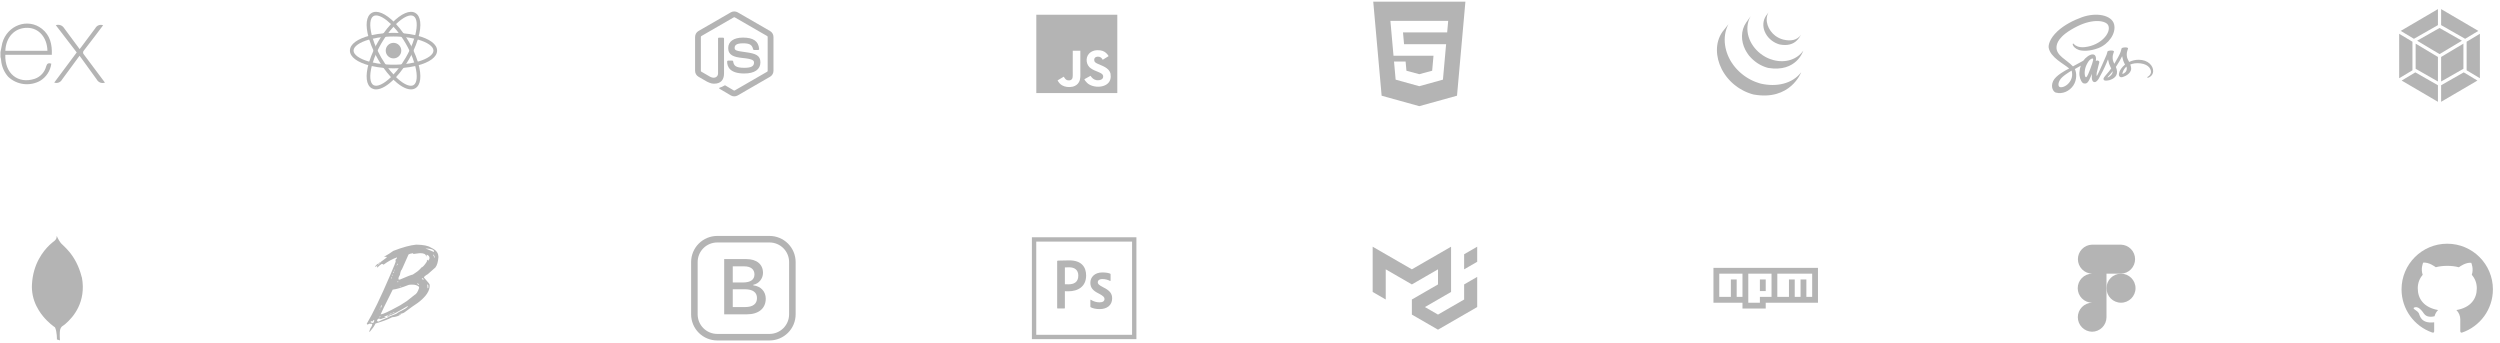 <svg width="1036" height="142" viewBox="0 0 1036 142" fill="none" xmlns="http://www.w3.org/2000/svg">
<g clip-path="url(#clip0)">
<path d="M43.506 34.227C42.876 34.465 42.18 34.465 41.55 34.225C40.92 33.986 40.399 33.524 40.086 32.927L33.86 24.317L32.957 23.113L25.733 32.938C25.439 33.51 24.946 33.955 24.348 34.19C23.749 34.425 23.085 34.435 22.48 34.216L31.79 21.727L23.13 10.445C23.753 10.221 24.434 10.218 25.058 10.437C25.683 10.656 26.213 11.083 26.559 11.647L33.013 20.364L39.503 11.683C39.8 11.122 40.292 10.688 40.887 10.466C41.482 10.244 42.138 10.248 42.73 10.478L39.37 14.937L34.818 20.862C34.691 20.975 34.59 21.113 34.521 21.268C34.452 21.422 34.416 21.59 34.416 21.759C34.416 21.929 34.452 22.096 34.521 22.251C34.59 22.405 34.691 22.544 34.818 22.656L43.488 34.229L43.506 34.227ZM0.195 21.572L0.953 17.827C3.036 10.422 11.525 7.341 17.366 11.925C20.786 14.613 21.639 18.417 21.472 22.705H2.206C1.893 30.363 7.42 34.987 14.485 32.624C15.631 32.212 16.656 31.522 17.469 30.616C18.282 29.71 18.858 28.617 19.145 27.434C19.519 26.232 20.134 26.026 21.264 26.372C21.076 27.839 20.558 29.243 19.748 30.48C18.939 31.717 17.86 32.754 16.591 33.514C14.497 34.66 12.094 35.114 9.725 34.811C7.357 34.509 5.145 33.465 3.406 31.83C1.686 29.894 0.646 27.449 0.446 24.867C0.446 24.443 0.302 24.046 0.204 23.665C0.195 22.968 0.191 22.271 0.191 21.573L0.195 21.572ZM2.229 21.055H19.652C19.544 15.504 16.041 11.566 11.368 11.53C6.167 11.458 2.446 15.309 2.216 21.03L2.229 21.055Z" fill="#B4B4B4"/>
</g>
<path d="M163.067 24.197C164.846 24.197 166.289 22.755 166.289 20.975C166.289 19.196 164.846 17.754 163.067 17.754C161.288 17.754 159.846 19.196 159.846 20.975C159.846 22.755 161.288 24.197 163.067 24.197Z" fill="#B4B4B4"/>
<path d="M154.048 27.38L153.335 27.197C148.039 25.86 145.002 23.586 145.002 20.967C145.002 18.346 148.041 16.074 153.335 14.737L154.048 14.556L154.248 15.262C154.783 17.11 155.469 18.91 156.298 20.646L156.451 20.967L156.298 21.288C155.468 23.026 154.78 24.828 154.248 26.676L154.048 27.38ZM153.006 16.379C148.983 17.513 146.513 19.242 146.513 20.967C146.513 22.689 148.981 24.42 153.006 25.551C153.499 23.985 154.094 22.452 154.784 20.967C154.089 19.479 153.496 17.947 153.006 16.379ZM172.086 27.38L171.888 26.672C171.351 24.824 170.665 23.023 169.836 21.287L169.682 20.967L169.836 20.644C170.666 18.91 171.35 17.107 171.888 15.259L172.086 14.555L172.799 14.735C178.096 16.073 181.132 18.345 181.132 20.967C181.132 23.588 178.094 25.86 172.799 27.197L172.086 27.38ZM171.346 20.967C172.068 22.53 172.669 24.068 173.128 25.551C177.152 24.42 179.623 22.689 179.623 20.967C179.623 19.242 177.154 17.515 173.128 16.379C172.635 17.946 172.04 19.479 171.346 20.967Z" fill="#B4B4B4"/>
<path d="M152.995 16.374L152.796 15.67C151.306 10.422 151.757 6.662 154.036 5.352C156.265 4.062 159.851 5.587 163.607 9.44L164.12 9.967L163.607 10.492C162.273 11.879 161.054 13.373 159.961 14.957L159.758 15.249L159.404 15.278C157.483 15.429 155.577 15.736 153.706 16.197L152.995 16.374ZM155.85 6.395C155.446 6.395 155.089 6.484 154.787 6.657C153.293 7.518 153.029 10.515 154.058 14.562C155.666 14.206 157.289 13.952 158.924 13.809C159.87 12.466 160.903 11.187 162.015 9.978C159.664 7.691 157.444 6.395 155.85 6.395ZM170.283 37.047C168.139 37.047 165.385 35.43 162.526 32.496L162.015 31.971L162.526 31.447C163.86 30.058 165.08 28.563 166.173 26.977L166.376 26.688L166.726 26.654C168.647 26.506 170.554 26.2 172.425 25.739L173.138 25.558L173.338 26.264C174.822 31.509 174.373 35.273 172.097 36.584C171.544 36.897 170.918 37.057 170.283 37.047ZM164.12 31.958C166.469 34.245 168.691 35.542 170.283 35.542C170.689 35.542 171.046 35.452 171.346 35.281C172.842 34.418 173.107 31.415 172.075 27.369C170.469 27.726 168.845 27.982 167.206 28.125C166.263 29.47 165.232 30.75 164.12 31.958Z" fill="#B4B4B4"/>
<path d="M173.139 16.373L172.426 16.194C170.554 15.732 168.648 15.425 166.726 15.275L166.376 15.245L166.174 14.952C165.082 13.367 163.862 11.874 162.526 10.487L162.016 9.962L162.526 9.439C166.28 5.587 169.865 4.062 172.097 5.351C174.375 6.663 174.828 10.422 173.339 15.669L173.139 16.373ZM167.206 13.808C168.928 13.962 170.56 14.22 172.076 14.561C173.106 10.514 172.843 7.517 171.346 6.654C169.859 5.793 167.06 7.111 164.12 9.977C165.232 11.186 166.264 12.464 167.206 13.808ZM155.851 37.047C155.216 37.056 154.59 36.895 154.037 36.583C151.757 35.272 151.306 31.509 152.795 26.263L152.99 25.557L153.703 25.738C155.443 26.176 157.359 26.485 159.402 26.653L159.753 26.687L159.956 26.976C161.047 28.561 162.267 30.057 163.602 31.446L164.115 31.97L163.602 32.495C160.745 35.431 157.991 37.047 155.851 37.047ZM154.058 27.369C153.03 31.416 153.293 34.419 154.788 35.282C156.276 36.13 159.067 34.821 162.016 31.957C160.904 30.748 159.871 29.468 158.924 28.125C157.287 27.981 155.662 27.728 154.058 27.369Z" fill="#B4B4B4"/>
<path d="M163.067 28.317C161.827 28.317 160.555 28.264 159.277 28.158L158.923 28.127L158.719 27.835C157.999 26.799 157.321 25.734 156.687 24.642C156.058 23.548 155.474 22.428 154.935 21.287L154.783 20.968L154.935 20.645C155.474 19.504 156.057 18.385 156.687 17.291C157.314 16.216 157.998 15.14 158.719 14.097L158.923 13.808L159.277 13.776C161.798 13.564 164.332 13.564 166.854 13.776L167.204 13.81L167.408 14.099C168.851 16.172 170.119 18.362 171.198 20.646L171.347 20.969L171.198 21.289C170.122 23.575 168.854 25.765 167.408 27.837L167.204 28.129L166.854 28.16C165.579 28.262 164.305 28.317 163.067 28.317ZM159.757 26.685C161.986 26.853 164.148 26.853 166.375 26.685C167.619 24.864 168.724 22.953 169.682 20.968C168.727 18.98 167.622 17.069 166.375 15.25C164.173 15.08 161.96 15.08 159.757 15.25C158.51 17.068 157.404 18.98 156.451 20.968C157.411 22.952 158.516 24.863 159.757 26.685Z" fill="#B4B4B4"/>
<path d="M304.278 4.742C303.784 4.742 303.29 4.864 302.863 5.108L289.451 12.85C288.584 13.351 288.043 14.299 288.043 15.3V29.35C288.043 30.366 288.584 31.299 289.451 31.8L292.97 33.831C294.676 34.67 295.285 34.67 296.056 34.67C298.587 34.67 300.036 33.14 300.036 30.487V15.991C300.036 15.886 299.994 15.787 299.921 15.713C299.847 15.639 299.747 15.598 299.643 15.598H297.951C297.899 15.597 297.848 15.607 297.8 15.626C297.752 15.646 297.709 15.675 297.672 15.711C297.635 15.748 297.607 15.791 297.587 15.839C297.568 15.887 297.558 15.939 297.559 15.991V30.474C297.559 31.665 296.327 32.829 294.337 31.841L290.655 29.716C290.589 29.68 290.534 29.628 290.496 29.563C290.458 29.499 290.438 29.425 290.439 29.35V15.314C290.439 15.151 290.52 15.016 290.655 14.935L304.069 7.192C304.132 7.152 304.205 7.131 304.279 7.131C304.353 7.131 304.426 7.152 304.489 7.192L317.903 14.935C318.038 15.016 318.12 15.151 318.12 15.3V29.35C318.12 29.499 318.038 29.648 317.917 29.716L304.489 37.472C304.424 37.505 304.352 37.523 304.279 37.523C304.206 37.523 304.134 37.505 304.069 37.472L300.618 35.428C300.571 35.394 300.517 35.373 300.459 35.368C300.402 35.364 300.344 35.375 300.293 35.401C299.332 35.942 299.156 36.01 298.263 36.321C298.046 36.389 297.708 36.524 298.384 36.903L302.865 39.556C303.298 39.8 303.785 39.935 304.272 39.935C304.773 39.935 305.261 39.8 305.694 39.556L319.121 31.8C319.988 31.299 320.529 30.366 320.529 29.35V15.314C320.529 14.299 319.988 13.364 319.121 12.864L305.694 5.108C305.266 4.864 304.773 4.742 304.278 4.742ZM307.887 15.579C304.056 15.579 301.768 17.203 301.768 19.91C301.768 22.848 304.042 23.657 307.724 24.023C312.123 24.456 312.462 25.108 312.462 25.974C312.462 27.463 311.257 28.1 308.428 28.1C304.868 28.1 304.083 27.205 303.826 25.445C303.813 25.354 303.767 25.271 303.697 25.212C303.628 25.152 303.539 25.119 303.447 25.12H301.701C301.6 25.12 301.504 25.16 301.433 25.231C301.362 25.302 301.322 25.399 301.322 25.499C301.322 27.76 302.553 30.453 308.428 30.453C312.678 30.453 315.115 28.775 315.115 25.851C315.115 22.955 313.152 22.183 309.037 21.628C304.854 21.087 304.435 20.802 304.435 19.828C304.435 19.016 304.8 17.946 307.887 17.946C310.634 17.946 311.663 18.542 312.083 20.396C312.123 20.572 312.272 20.708 312.462 20.708H314.208C314.316 20.708 314.411 20.654 314.492 20.572C314.529 20.533 314.556 20.486 314.573 20.434C314.589 20.383 314.594 20.328 314.587 20.275C314.316 17.08 312.191 15.578 307.887 15.578V15.579Z" fill="#B4B4B4"/>
<path d="M429.443 6.094H463.012V38.58H429.443V6.094ZM460.261 30.832C460.017 29.35 459.019 28.105 456.062 26.943C455.032 26.475 453.889 26.152 453.546 25.401C453.419 24.954 453.4 24.712 453.482 24.447C453.693 23.573 454.764 23.311 455.603 23.553C456.149 23.716 456.653 24.122 456.968 24.773C458.413 23.858 458.413 23.858 459.422 23.25C459.044 22.683 458.855 22.436 458.604 22.192C457.721 21.239 456.547 20.752 454.639 20.794L453.654 20.915C452.708 21.138 451.806 21.628 451.261 22.275C449.667 24.022 450.127 27.067 452.058 28.329C453.965 29.709 456.759 30.012 457.115 31.312C457.451 32.897 455.899 33.404 454.365 33.221C453.233 32.976 452.602 32.429 451.91 31.413L449.352 32.835C449.644 33.483 449.98 33.768 450.484 34.337C452.917 36.712 459.003 36.591 460.094 32.976C460.133 32.855 460.429 32.023 460.198 30.743L460.261 30.832ZM447.697 21.025H444.553C444.553 23.647 444.54 26.255 444.54 28.883C444.54 30.55 444.628 32.081 444.346 32.552C443.885 33.485 442.694 33.366 442.155 33.2C441.601 32.936 441.319 32.57 440.993 32.043C440.905 31.902 440.84 31.779 440.816 31.779L438.265 33.303C438.692 34.156 439.314 34.889 440.118 35.355C441.314 36.046 442.919 36.27 444.602 35.905C445.698 35.598 446.644 34.968 447.134 33.994C447.85 32.736 447.697 31.191 447.692 29.466C447.707 26.684 447.692 23.901 447.692 21.101L447.697 21.025Z" fill="#B4B4B4"/>
<g clip-path="url(#clip1)">
<path d="M569.072 0.68L572.548 39.663L588.147 43.994L603.786 39.657L607.268 0.68H569.075H569.072ZM599.701 13.431H581.406L581.842 18.328H599.268L597.955 33.006L588.147 35.724L578.352 33.006L577.684 25.496H582.484L582.825 29.313L588.15 30.748L588.161 30.745L593.488 29.308L594.04 23.109H577.47L576.181 8.65H600.132L599.704 13.431H599.701Z" fill="#B4B4B4"/>
</g>
<path d="M713.768 13.197C710.599 17.751 710.992 23.676 713.414 28.515L713.591 28.858C713.629 28.93 713.665 29.006 713.705 29.076C713.726 29.119 713.751 29.161 713.775 29.2C713.889 29.41 714.008 29.617 714.132 29.821L714.264 30.038C714.387 30.239 714.514 30.438 714.645 30.633C714.774 30.828 714.907 31.02 715.044 31.209L715.109 31.297C715.222 31.456 715.342 31.613 715.462 31.769L715.596 31.938L715.924 32.341L716.049 32.489C716.197 32.664 716.35 32.839 716.504 33.01L716.513 33.019C716.52 33.026 716.525 33.03 716.531 33.039C716.681 33.203 716.838 33.366 716.993 33.528L717.143 33.678L717.513 34.041L717.664 34.185C717.83 34.342 718 34.496 718.171 34.647L718.179 34.654L718.267 34.728C718.417 34.86 718.572 34.99 718.727 35.116L718.917 35.268C719.248 35.534 719.588 35.789 719.936 36.033C719.989 36.071 720.039 36.109 720.093 36.145L720.137 36.176C720.274 36.272 720.415 36.362 720.554 36.452C720.613 36.492 720.673 36.533 720.736 36.573C721.254 36.904 721.788 37.21 722.335 37.492C722.452 37.553 722.568 37.614 722.687 37.674L722.768 37.714L722.913 37.784C723.097 37.87 723.283 37.959 723.468 38.042L723.588 38.094C723.802 38.188 724.019 38.278 724.237 38.363L724.396 38.426C724.625 38.515 724.854 38.601 725.086 38.683C725.311 38.762 725.54 38.836 725.771 38.907L725.937 38.957C726.168 39.027 726.399 39.11 726.641 39.156C741.967 41.949 746.418 29.948 746.418 29.948C742.679 34.817 736.044 36.102 729.756 34.672C729.518 34.618 729.285 34.544 729.052 34.476L728.877 34.423C728.417 34.281 727.963 34.122 727.515 33.947L727.347 33.882C727.13 33.797 726.916 33.707 726.704 33.615L726.576 33.559C726.394 33.477 726.213 33.393 726.033 33.306L725.876 33.23C725.735 33.162 725.596 33.088 725.457 33.017C725.365 32.969 725.27 32.922 725.178 32.87C725.009 32.779 724.841 32.685 724.676 32.588L724.506 32.494C724.285 32.364 724.067 32.23 723.851 32.092L723.674 31.974C723.517 31.873 723.361 31.77 723.207 31.664L723.057 31.557C722.909 31.453 722.761 31.348 722.617 31.24C722.417 31.09 722.219 30.936 722.025 30.78L721.846 30.637C721.68 30.5 721.514 30.363 721.351 30.22C721.156 30.05 720.964 29.877 720.776 29.7C720.725 29.653 720.676 29.608 720.63 29.559C720.502 29.44 720.377 29.318 720.254 29.193L720.108 29.047C719.952 28.888 719.8 28.726 719.65 28.561L719.628 28.54C719.47 28.366 719.314 28.19 719.162 28.011L719.041 27.865C718.885 27.68 718.732 27.491 718.583 27.3C718.451 27.13 718.322 26.958 718.195 26.784C714.704 22.023 713.452 15.455 716.24 10.062" fill="#B4B4B4"/>
<path d="M723.601 9.357C721.309 12.654 721.436 17.069 723.222 20.556C723.522 21.14 723.859 21.709 724.235 22.249C724.58 22.741 724.959 23.326 725.415 23.721C725.581 23.904 725.753 24.08 725.928 24.254L726.065 24.387C726.235 24.553 726.408 24.716 726.59 24.876L726.61 24.894L726.615 24.898C726.816 25.073 727.02 25.241 727.229 25.405L727.37 25.513C727.585 25.681 727.806 25.842 728.03 25.997C728.126 26.064 728.225 26.127 728.321 26.19C728.368 26.221 728.413 26.253 728.462 26.282C728.64 26.397 728.821 26.508 729.005 26.614C729.142 26.694 729.285 26.771 729.425 26.849C729.472 26.876 729.525 26.901 729.573 26.927C729.673 26.977 729.768 27.029 729.868 27.076C730.085 27.184 730.305 27.287 730.526 27.385L730.66 27.441C730.828 27.511 730.996 27.58 731.167 27.645L731.378 27.724C731.533 27.782 731.687 27.833 731.84 27.885L732.051 27.952C732.27 28.02 732.49 28.105 732.719 28.145C744.551 30.105 747.28 20.996 747.28 20.996C744.818 24.541 740.05 26.233 734.962 24.912C734.509 24.795 734.061 24.655 733.622 24.494L733.409 24.416C733.194 24.334 732.982 24.247 732.771 24.154C732.562 24.063 732.355 23.968 732.151 23.867C732.048 23.817 731.947 23.763 731.844 23.71L731.665 23.618C731.338 23.441 731.018 23.252 730.703 23.053L730.559 22.958C730.184 22.714 729.822 22.452 729.472 22.173C727.245 20.415 725.478 18.011 724.639 15.287C723.758 12.461 723.95 9.29 725.473 6.715" fill="#B4B4B4"/>
<path d="M731.876 6.493C730.524 8.482 730.391 10.949 731.328 13.145C732.317 15.477 734.343 17.303 736.708 18.172C736.847 18.224 736.988 18.271 737.13 18.314C737.269 18.357 737.404 18.41 737.55 18.435C744.084 19.697 745.854 15.084 746.325 14.403C744.773 16.639 742.163 17.175 738.965 16.397C738.383 16.243 737.815 16.035 737.271 15.777C736.702 15.502 736.161 15.172 735.655 14.793C732.795 12.62 731.012 8.474 732.883 5.098" fill="#B4B4B4"/>
<g clip-path="url(#clip2)">
<path d="M869.378 30.656C869.358 30.696 869.337 30.729 869.378 30.656V30.656ZM886.238 24.767C884.877 24.767 883.534 25.079 882.313 25.681C881.914 24.876 881.501 24.172 881.433 23.644C881.352 23.028 881.264 22.663 881.359 21.932C881.453 21.201 881.88 20.165 881.873 20.091C881.866 20.016 881.778 19.644 880.905 19.637C880.032 19.631 879.281 19.807 879.193 20.037C879.038 20.457 878.918 20.89 878.834 21.329C878.678 22.121 877.089 24.95 876.189 26.426C875.891 25.85 875.641 25.343 875.587 24.937C875.506 24.321 875.418 23.955 875.512 23.224C875.607 22.494 876.034 21.458 876.027 21.384C876.02 21.309 875.932 20.937 875.06 20.93C874.189 20.923 873.436 21.099 873.348 21.329C873.26 21.559 873.165 22.101 872.989 22.622C872.813 23.143 870.695 27.854 870.141 29.079C869.857 29.701 869.614 30.202 869.438 30.541C869.41 30.595 869.39 30.628 869.377 30.656C869.397 30.622 869.41 30.588 869.41 30.602C869.262 30.892 869.174 31.055 869.174 31.055V31.062C869.059 31.278 868.93 31.474 868.869 31.474C868.828 31.474 868.74 30.906 868.889 30.128C869.207 28.49 869.959 25.945 869.952 25.857C869.945 25.81 870.094 25.37 869.458 25.133C868.842 24.91 868.619 25.282 868.564 25.282C868.51 25.282 868.47 25.417 868.47 25.417C868.47 25.417 869.153 22.548 867.157 22.548C865.911 22.548 864.179 23.915 863.327 25.153C862.793 25.444 861.635 26.074 860.417 26.744L859.016 27.515C858.982 27.482 858.955 27.448 858.922 27.414C856.499 24.828 852.026 23.001 852.216 19.529C852.284 18.264 852.723 14.941 860.817 10.907C867.449 7.604 872.751 8.511 873.665 10.528C874.978 13.404 870.829 18.758 863.942 19.529C861.316 19.82 859.937 18.805 859.592 18.426C859.233 18.027 859.179 18.006 859.043 18.081C858.82 18.203 858.962 18.555 859.043 18.764C859.246 19.299 860.092 20.247 861.534 20.72C862.8 21.133 865.878 21.363 869.599 19.922C873.78 18.311 877.035 13.824 876.08 10.068C875.108 6.25 868.778 4.998 862.794 7.124C859.227 8.389 855.371 10.379 852.598 12.971C849.302 16.057 848.775 18.744 848.992 19.867C849.763 23.854 855.257 26.453 857.456 28.375L857.151 28.544C856.048 29.092 851.86 31.285 850.811 33.6C849.626 36.226 851.007 38.107 851.913 38.364C854.742 39.149 857.637 37.735 859.194 35.413C860.75 33.092 860.561 30.06 859.843 28.679C859.837 28.659 859.823 28.645 859.816 28.625C860.628 28.144 861.447 27.675 862.273 27.218C862.002 27.948 861.806 28.828 861.705 30.101C861.583 31.59 862.199 33.518 862.997 34.276C863.349 34.608 863.774 34.615 864.039 34.615C864.973 34.615 865.393 33.843 865.86 32.923C866.435 31.799 866.943 30.493 866.943 30.493C866.943 30.493 866.307 34.026 868.046 34.026C868.682 34.026 869.318 33.207 869.603 32.788V32.794C869.603 32.794 869.616 32.767 869.65 32.713C869.718 32.611 869.752 32.551 869.752 32.551V32.53C870.009 32.09 870.57 31.082 871.416 29.417C872.513 27.265 873.561 24.578 873.561 24.578C873.662 25.168 873.803 25.752 873.98 26.324C874.17 26.967 874.569 27.671 874.887 28.355C874.63 28.706 874.474 28.91 874.474 28.91C874.474 28.915 874.477 28.919 874.481 28.923C874.278 29.194 874.048 29.485 873.811 29.769C872.946 30.798 871.916 31.975 871.781 32.314C871.618 32.713 871.659 33.011 871.97 33.241C872.2 33.417 872.606 33.444 873.033 33.41C873.811 33.356 874.359 33.166 874.623 33.045C875.11 32.87 875.57 32.629 875.99 32.327C876.836 31.705 877.351 30.811 877.303 29.634C877.276 28.984 877.066 28.334 876.809 27.725C876.884 27.617 876.965 27.502 877.039 27.387C877.92 26.073 878.714 24.702 879.415 23.284C879.516 23.874 879.656 24.458 879.834 25.03C879.997 25.578 880.315 26.181 880.606 26.77C879.347 27.791 878.569 28.976 878.299 29.754C877.799 31.196 878.191 31.845 878.929 31.994C879.261 32.062 879.734 31.906 880.086 31.757C880.609 31.583 881.101 31.33 881.547 31.006C882.393 30.384 883.212 29.511 883.156 28.326C883.136 27.791 882.987 27.257 882.791 26.742C883.853 26.296 885.234 26.052 886.994 26.255C890.762 26.695 891.5 29.05 891.357 30.032C891.215 31.013 890.424 31.561 890.16 31.724C889.896 31.886 889.814 31.947 889.835 32.069C889.869 32.245 889.99 32.238 890.214 32.197C890.525 32.143 892.19 31.399 892.264 29.578C892.373 27.277 890.16 24.746 886.241 24.766L886.238 24.767ZM857.192 34.561C855.946 35.921 854.202 36.435 853.45 36.002C852.645 35.534 852.963 33.532 854.498 32.082C855.432 31.203 856.637 30.39 857.435 29.89C857.618 29.781 857.882 29.619 858.207 29.422C858.233 29.406 858.26 29.39 858.288 29.375C858.349 29.334 858.417 29.301 858.484 29.26C859.045 31.317 858.505 33.131 857.192 34.559V34.561ZM866.285 28.375C865.852 29.437 864.94 32.145 864.383 32.002C863.91 31.881 863.618 29.816 864.289 27.786C864.627 26.764 865.344 25.546 865.771 25.072C866.454 24.307 867.205 24.064 867.381 24.368C867.618 24.767 866.556 27.712 866.285 28.375ZM873.797 31.962C873.615 32.057 873.446 32.117 873.364 32.07C873.303 32.036 873.439 31.908 873.439 31.908C873.439 31.908 874.379 30.899 874.752 30.439C874.968 30.168 875.219 29.85 875.489 29.498C875.489 29.532 875.496 29.566 875.496 29.607C875.488 30.818 874.324 31.637 873.796 31.962H873.797ZM879.591 30.642C879.455 30.547 879.476 30.229 879.929 29.241C880.105 28.855 880.511 28.206 881.215 27.583C881.295 27.819 881.338 28.065 881.344 28.314C881.337 29.837 880.247 30.405 879.591 30.642Z" fill="#B4B4B4"/>
</g>
<g clip-path="url(#clip3)">
<path d="M33.894 114.949C31.419 104.91 25.573 101.618 24.944 100.356C24.254 99.462 23.511 97.769 23.511 97.769C23.504 97.805 23.504 97.826 23.497 97.862V97.883C23.497 97.912 23.489 97.925 23.489 97.954V97.982H23.482V98.073H23.474C23.474 98.086 23.474 98.108 23.467 98.115V98.157C23.467 98.17 23.467 98.185 23.46 98.192V98.227C23.46 98.249 23.46 98.269 23.452 98.284V98.291C23.451 98.322 23.446 98.353 23.438 98.383V98.396C23.43 98.403 23.43 98.41 23.43 98.418V98.446H23.423V98.488H23.416V98.517H23.401V98.559H23.394V98.594H23.386V98.622H23.379V98.651H23.372V98.679H23.364V98.708H23.357V98.729H23.349V98.758H23.342V98.786H23.335C23.327 98.786 23.327 98.793 23.327 98.793V98.806L23.32 98.82C23.32 98.833 23.313 98.848 23.305 98.862C23.298 98.869 23.298 98.869 23.298 98.875V98.889H23.291V98.903H23.276V98.938H23.261V98.959H23.254V98.966H23.246V98.98H23.239V99.001H23.232V99.015H23.217V99.037H23.21V99.05H23.202V99.064H23.195V99.085H23.188V99.099H23.18V99.106H23.173V99.119H23.158V99.141H23.151V99.147H23.143V99.161H23.136V99.183H23.129V99.189H23.121V99.203H23.114V99.21H23.107V99.231H23.092V99.238H23.085V99.252H23.077V99.258H23.07V99.272H23.062V99.285C23.055 99.285 23.055 99.292 23.055 99.292V99.299H23.048L23.024 99.334C23.024 99.334 23.01 99.348 23.01 99.356C23.002 99.356 23.002 99.363 23.002 99.363V99.37H22.995V99.376H22.988V99.39H22.973V99.397H22.965V99.403H22.958V99.424H22.951V99.43H22.943V99.437H22.936V99.451H22.929V99.437H22.914V99.444H22.907V99.457H22.899V99.471H22.892V99.478H22.884V99.484H22.877V99.491H22.87V99.505H22.855V99.512H22.848V99.525H22.84V99.532H22.833V99.539H22.826V99.56H22.818V99.567H22.811V99.574H22.804V99.581H22.796V99.587H22.782V99.601H22.774V99.608H22.767V99.615H22.759V99.628H22.752V99.635H22.737V99.641H22.73V99.648H22.723V99.662H22.715V99.675H22.708V99.682H22.701V99.689H22.686V99.696H22.678V99.703H22.671V99.716H22.664V99.723H22.657V99.736H22.649V99.743H22.642V99.75H22.634V99.757H22.627V99.763H22.612V99.77C22.605 99.77 22.605 99.777 22.605 99.777L22.598 99.784L22.59 99.79V99.804H22.583V99.811H22.576V99.817H22.568V99.824H22.561L22.546 99.838V99.845C22.531 99.851 22.531 99.858 22.515 99.873C22.515 99.873 22.5 99.886 22.492 99.886C22.468 99.9 22.439 99.928 22.415 99.95C22.401 99.957 22.384 99.972 22.37 99.979C22.339 100.007 22.308 100.027 22.277 100.049C22.231 100.091 22.184 100.119 22.131 100.161H22.124L21.763 100.451H21.756C21.427 100.719 21.035 101.064 20.591 101.473L20.552 101.508C17.885 104.046 13.679 109.34 13.242 117.892C13.196 118.597 13.203 119.287 13.249 119.957V119.971C13.464 123.341 14.613 126.218 16.053 128.558C16.62 129.489 17.241 130.335 17.869 131.096C20.03 133.719 22.237 135.277 22.796 135.658C23.663 137.497 23.585 140.67 23.585 140.67L24.849 141.057C24.849 141.057 24.588 137.99 24.949 136.502C25.064 136.043 25.324 135.65 25.631 135.311C25.846 135.177 26.46 134.768 27.195 134.148C27.234 134.113 27.257 134.085 27.288 134.05C30.269 131.49 35.841 125.188 33.932 114.924L33.894 114.949Z" fill="#B4B4B4"/>
</g>
<path d="M172.505 101.379C170.086 101.595 166.91 102.444 162.994 103.96C161.929 104.754 160.701 105.53 159.33 106.288V106.523C159.438 106.523 159.546 106.45 159.691 106.378C159.853 106.36 159.962 106.414 159.962 106.577L160.196 106.432L160.322 106.414L160.341 106.541C160.359 106.649 159.492 107.317 157.814 108.526L157.922 108.76H157.814L157.525 108.67C157.525 108.76 157.417 108.797 157.164 108.815L157.182 108.941L157.471 109.266C157.363 109.266 157.236 109.248 157.092 109.176C156.532 109.23 156.009 109.645 155.45 110.403L155.594 110.619C156.063 110.186 156.334 109.97 156.406 109.97L156.442 110.313C156.37 110.313 156.226 110.403 156.081 110.457L156.37 110.89C156.911 110.276 157.561 109.753 158.247 109.338C158.59 109.428 158.77 109.5 158.77 109.645L159.023 109.627C160.864 108.255 162.705 107.281 164.51 106.667L164.528 106.902C164.185 107.407 163.95 107.696 163.824 107.696C163.842 107.858 163.914 108.002 164.004 108.129C164.04 108.454 163.228 110.511 161.55 114.355C157.724 123.271 154.547 129.858 151.984 134.154C151.984 134.226 152.039 134.352 152.129 134.497C152.76 134.334 153.157 134.19 153.302 134.045L153.482 134.027L153.5 134.262L153.735 134.244L153.988 134.1C153.988 134.19 154.078 134.208 154.204 134.19L154.258 134.424C154.258 134.677 154.132 135.038 153.843 135.525C153.573 135.814 153.302 136.428 153.013 137.366V137.474H153.248C154.276 136.301 155.107 135.164 155.612 134.063C158.608 133.179 160.9 132.331 162.488 131.465C164.076 131.338 165.304 130.923 166.134 130.255L166.116 130.093L165.52 130.255H165.376L165.358 130.165C166.531 129.985 167.343 129.714 167.74 129.353C170.068 127.62 171.783 126.375 172.956 125.635C176.565 122.982 178.262 120.419 178.063 118.001C178.045 117.748 177.233 116.72 175.681 115.023C175.645 114.698 176.205 114.229 177.305 113.597L180.428 110.836C181.132 109.934 181.547 108.49 181.691 106.486L181.637 106.017C181.529 104.609 180.518 103.472 178.569 102.606C177.45 101.83 175.428 101.433 172.505 101.379ZM176.295 102.949C178.623 103.039 179.814 103.436 179.886 104.176L179.796 104.411L176.295 102.949ZM174.057 104.916C175.663 104.898 176.493 105.313 176.584 106.216L176.764 106.198V105.602L177.017 105.584C177.666 105.891 177.955 106.324 177.991 106.793C178.027 107.154 177.847 107.551 177.468 108.039C177.305 108.057 177.215 107.948 177.197 107.696H176.944L176.872 108.436C175.862 110.006 175.068 110.818 174.598 110.872C174.165 111.45 173.894 111.756 173.786 111.756C173.461 112.153 172.559 112.839 171.079 113.778C170.592 113.832 168.769 114.518 165.647 115.889C165.484 115.817 165.322 115.817 165.141 115.817L165.123 115.601C165.087 115.131 165.286 114.572 165.737 113.868C165.935 112.587 166.242 111.847 166.531 111.666L169.148 105.783C169.13 105.422 169.671 105.151 170.826 104.988L171.205 104.916L171.241 105.259C172.36 105.079 173.064 104.988 173.335 104.988C173.588 104.934 173.84 104.916 174.057 104.916ZM179.471 105.512H179.543C179.76 105.53 179.977 105.891 180.211 106.631L180.229 106.847C180.103 106.865 179.868 106.486 179.525 105.728L179.471 105.512ZM164.708 109.248H164.816L164.852 109.591C164.744 109.609 164.582 109.771 164.401 110.096L164.383 109.861C164.6 109.591 164.708 109.374 164.708 109.248ZM157.218 109.428L157.236 109.5C157.146 109.5 157.02 109.609 156.911 109.681L156.749 109.699L156.713 109.5L157.218 109.428ZM163.661 111.702L163.697 112.208H163.571L163.517 111.72L163.661 111.702ZM163.354 112.55C163.318 112.948 163.228 113.11 163.03 113.164L162.903 113.182C163.048 112.911 163.12 112.731 163.102 112.587L163.354 112.55ZM162.831 113.778L162.849 113.886L162.633 114.265L162.398 114.283L162.38 114.175C162.615 114.157 162.723 114.012 162.705 113.796L162.831 113.778ZM162.326 114.915L162.236 115.474H162.109L162.073 114.915H162.326ZM175.086 115.312L175.591 115.619C175.609 115.817 175.537 115.871 175.374 115.889C175.221 115.777 175.04 115.709 174.851 115.691L174.833 115.33L175.086 115.312ZM165.033 116.647L165.087 116.864L164.6 116.918L164.582 116.72L165.033 116.647ZM173.154 117.459C173.479 117.622 173.66 117.784 173.678 117.911L173.696 118.019C173.353 118.055 173.064 117.875 172.775 117.496L173.154 117.459ZM177.053 117.838C177.323 117.947 177.45 118.073 177.468 118.181L177.54 119.102C177.432 119.355 177.323 119.481 177.197 119.481L177.053 117.838ZM170.736 117.947C171.999 117.929 172.974 118.218 173.624 118.849L173.678 119.318C173.154 120.961 172.487 121.917 171.801 122.206L168.642 124.715C166.296 126.267 165.033 127.025 164.852 127.043C161.117 129.1 158.788 130.165 157.886 130.255H157.742C157.868 129.822 159.528 126.411 162.741 120.022C164.131 119.896 166.405 119.228 169.437 118.037L170.177 117.965C170.375 117.965 170.556 117.947 170.736 117.947ZM166.152 118.687L166.17 118.795L165.665 118.831L165.647 118.723L166.152 118.687ZM158.283 126.303C158.121 127.115 157.958 127.548 157.814 127.548L157.76 127.422C157.724 127.007 157.904 126.646 158.283 126.303ZM168.967 126.808L168.985 127.025C169.003 127.133 168.642 127.422 167.921 127.945C165.827 128.974 164.6 129.678 164.239 130.039C161.965 130.833 160.846 131.32 160.864 131.501C158.843 132.313 157.525 132.89 156.911 133.251C156.749 133.269 156.532 133.197 156.244 133.071C156.226 132.674 156.388 132.331 156.803 132.06C157.146 132.06 157.489 132.06 157.814 132.223C158.193 132.06 158.843 131.826 159.763 131.591L159.745 131.356L159.005 131.428C159.095 131.302 159.817 130.977 161.171 130.418L161.55 130.382L161.568 130.49C160.936 130.544 160.575 130.743 160.521 131.086C160.521 131.212 160.575 131.302 160.738 131.284C161.189 130.959 161.423 130.797 161.423 130.743C162.326 130.58 164.852 129.245 168.967 126.808ZM157.561 127.891L157.579 127.999C157.597 128.162 157.507 128.252 157.345 128.27V128.162C157.327 128.017 157.399 127.927 157.561 127.891ZM163.228 129.353C163.354 129.299 163.445 129.353 163.445 129.497C163.156 129.533 162.596 129.768 161.766 130.255H161.64L161.622 130.021C162.217 129.967 162.741 129.732 163.174 129.353H163.228ZM157.724 131.158L157.742 131.302C157.633 131.302 157.525 131.356 157.363 131.447L157.128 131.465C157.11 131.356 157.182 131.248 157.345 131.212L157.724 131.158ZM154.836 132.602L155.107 132.71C154.998 133.432 154.8 133.793 154.439 133.865C154.206 133.721 153.936 133.652 153.663 133.666L153.627 133.324C153.609 133.179 153.699 133.089 153.879 133.053C154.024 133.035 154.114 133.143 154.132 133.378C154.565 132.854 154.8 132.602 154.836 132.602Z" fill="#B4B4B4"/>
<g clip-path="url(#clip4)">
<path fill-rule="evenodd" clip-rule="evenodd" d="M318.884 100.477H297.227C295.073 100.477 293.007 101.332 291.484 102.855C289.961 104.379 289.106 106.444 289.106 108.598V130.256C289.106 132.41 289.961 134.475 291.484 135.998C293.007 137.521 295.073 138.377 297.227 138.377H318.884C321.038 138.377 323.104 137.521 324.627 135.998C326.15 134.475 327.006 132.41 327.006 130.256V108.598C327.006 106.444 326.15 104.379 324.627 102.855C323.104 101.332 321.038 100.477 318.884 100.477ZM297.227 97.769C294.355 97.769 291.601 98.91 289.57 100.941C287.539 102.972 286.398 105.726 286.398 108.598V130.256C286.398 133.128 287.539 135.882 289.57 137.913C291.601 139.943 294.355 141.084 297.227 141.084H318.884C321.756 141.084 324.511 139.943 326.542 137.913C328.572 135.882 329.713 133.128 329.713 130.256V108.598C329.713 105.726 328.572 102.972 326.542 100.941C324.511 98.91 321.756 97.769 318.884 97.769H297.227Z" fill="#B4B4B4"/>
<path fill-rule="evenodd" clip-rule="evenodd" d="M309.509 130.256H300.102V107.367H309.303C313.6 107.367 316.188 109.557 316.188 113.079C316.188 115.472 314.428 117.614 312.173 117.996V118.266C315.267 118.583 317.327 120.787 317.327 123.77C317.327 127.798 314.393 130.256 309.509 130.256ZM303.656 110.38V117.059H307.874C311.014 117.059 312.649 115.9 312.649 113.729C312.649 111.617 311.109 110.38 308.478 110.38H303.656ZM308.794 127.243H303.656V119.866H308.589C311.935 119.866 313.697 121.12 313.697 123.515C313.697 125.941 312 127.243 308.794 127.243Z" fill="#B4B4B4"/>
</g>
<g clip-path="url(#clip5)">
<path d="M427.617 98.312V140.542H470.932V98.312H427.617ZM429.422 100.117H469.126V138.736H429.422V100.117ZM438.086 108.203C438.086 108.083 438.34 107.992 438.488 107.992C440.038 107.926 441.59 107.896 443.141 107.9C448.147 107.9 450.092 110.642 450.092 114.153C450.092 118.744 446.765 120.71 442.689 120.71C441.999 120.71 441.766 120.675 441.287 120.675V127.612C441.287 127.76 441.23 127.823 441.083 127.823H438.29C438.143 127.823 438.086 127.766 438.086 127.619V108.203ZM441.287 117.792C441.703 117.82 442.034 117.82 442.753 117.82C444.861 117.82 446.849 117.073 446.849 114.218C446.849 111.927 445.425 110.764 443.014 110.764C442.302 110.764 441.619 110.793 441.287 110.821V117.792ZM456.825 115.641C455.394 115.641 454.915 116.36 454.915 116.953C454.915 117.608 455.24 118.053 457.15 119.04C459.977 120.415 460.872 121.719 460.872 123.657C460.872 126.54 458.666 128.091 455.691 128.091C454.111 128.091 452.765 127.76 451.99 127.316C451.877 127.259 451.849 127.168 451.849 127.019V124.369C451.849 124.193 451.934 124.129 452.053 124.221C453.134 124.924 454.395 125.296 455.684 125.293C457.115 125.293 457.707 124.701 457.707 123.891C457.707 123.236 457.292 122.672 455.479 121.72C452.913 120.494 451.841 119.246 451.841 117.158C451.841 114.832 453.66 112.9 456.811 112.9C458.363 112.9 459.455 113.14 460.054 113.401C460.202 113.493 460.23 113.64 460.23 113.761V116.235C460.23 116.383 460.138 116.475 459.962 116.411C459.158 115.939 457.974 115.636 456.818 115.636L456.825 115.641Z" fill="#B4B4B4"/>
</g>
<g clip-path="url(#clip6)">
<path d="M568.836 102.236V120.988L574.25 124.116V111.612L585.079 117.866L595.908 111.612V117.866L585.079 124.116V130.367L595.908 136.617L612.151 127.241V114.738L606.736 117.866V124.116L595.908 130.367L590.493 127.241L601.322 120.988V102.236L585.079 111.612L568.836 102.236ZM612.151 102.236L606.736 105.358V111.612L612.151 108.486V102.234V102.236Z" fill="#B4B4B4"/>
</g>
<g clip-path="url(#clip7)">
<path d="M710.055 111.008V125.447H722.081V127.844H731.712V125.447H753.369V111.008H710.055ZM722.081 123.028H719.684V115.809H717.273V123.028H712.465V113.412H722.081V123.028ZM729.301 123.028V125.447H724.493V113.412H734.124V123.034H729.301V123.028ZM750.965 123.028H748.561V115.809H746.151V123.028H743.74V115.809H741.343V123.028H736.52V113.412H750.965V123.028ZM729.301 115.816H731.712V120.63H729.301V115.816Z" fill="#B4B4B4"/>
</g>
<path d="M878.944 113.412C880.507 113.365 881.991 112.711 883.08 111.589C884.17 110.466 884.779 108.963 884.779 107.399C884.779 105.835 884.17 104.333 883.08 103.21C881.991 102.088 880.507 101.434 878.944 101.387H866.917C865.354 101.434 863.87 102.088 862.781 103.21C861.691 104.333 861.082 105.835 861.082 107.399C861.082 108.963 861.691 110.466 862.781 111.589C863.87 112.711 865.354 113.365 866.917 113.412C865.34 113.439 863.837 114.085 862.731 115.21C861.625 116.335 861.006 117.849 861.006 119.426C861.006 121.004 861.625 122.518 862.731 123.643C863.837 124.768 865.34 125.413 866.917 125.441C865.348 125.479 863.855 126.13 862.759 127.253C861.663 128.377 861.049 129.884 861.049 131.454C861.049 133.024 861.663 134.532 862.759 135.655C863.855 136.779 865.348 137.429 866.917 137.468C868.512 137.467 870.041 136.833 871.169 135.705C872.296 134.577 872.93 133.047 872.931 131.453V113.412H878.944Z" fill="#B4B4B4"/>
<path d="M878.945 125.441C882.266 125.441 884.959 122.749 884.959 119.428C884.959 116.106 882.266 113.414 878.945 113.414C875.624 113.414 872.932 116.106 872.932 119.428C872.932 122.749 875.624 125.441 878.945 125.441Z" fill="#B4B4B4"/>
<path d="M1014.13 100.996C1003.67 100.992 995.199 109.46 995.199 119.912C995.199 128.178 1000.5 135.204 1007.88 137.784C1008.87 138.034 1008.72 137.327 1008.72 136.845V133.567C1002.98 134.239 1002.75 130.441 1002.36 129.806C1001.59 128.478 999.746 128.14 1000.3 127.505C1001.6 126.833 1002.94 127.674 1004.48 129.954C1005.6 131.608 1007.77 131.329 1008.88 131.054C1009.12 130.06 1009.64 129.172 1010.35 128.482C1004.4 127.416 1001.92 123.787 1001.92 119.473C1001.92 117.379 1002.61 115.454 1003.96 113.902C1003.1 111.343 1004.04 109.151 1004.17 108.826C1006.63 108.606 1009.18 110.585 1009.38 110.742C1010.78 110.365 1012.37 110.167 1014.16 110.167C1015.95 110.167 1017.55 110.374 1018.96 110.755C1019.44 110.391 1021.81 108.69 1024.09 108.898C1024.21 109.223 1025.13 111.364 1024.32 113.889C1025.69 115.446 1026.39 117.387 1026.39 119.485C1026.39 123.808 1023.9 127.442 1017.93 128.491C1018.44 128.993 1018.85 129.592 1019.12 130.253C1019.4 130.914 1019.54 131.624 1019.54 132.34V137.099C1019.58 137.479 1019.54 137.856 1020.18 137.856C1027.67 135.331 1033.06 128.254 1033.06 119.917C1033.06 109.46 1024.58 100.996 1014.13 100.996Z" fill="#B4B4B4"/>
<path d="M1026.64 33.383L1011.6 42.188V35.328L1020.97 29.991L1026.64 33.383ZM1027.67 32.418V13.997L1022.17 17.289V29.126L1027.67 32.418ZM995.246 33.383L1010.28 42.188V35.328L1000.91 29.991L995.246 33.383ZM994.215 32.418V13.997L999.719 17.289V29.126L994.215 32.418ZM994.859 12.805L1010.28 3.773V10.407L1000.33 16.076L994.859 12.805ZM1027.02 12.805L1011.6 3.773V10.407L1021.55 16.076L1027.02 12.805ZM1010.28 33.772L1001.04 28.505V18.078L1010.28 23.605V33.772ZM1011.6 33.772L1020.84 28.505V18.078L1011.6 23.605V33.772ZM1001.66 16.873L1010.94 11.593L1020.22 16.873L1010.94 22.422L1001.66 16.873Z" fill="#B4B4B4"/>
<defs>
<clipPath id="clip0">
<rect width="43.315" height="43.315" fill="white" transform="translate(0.191 0.68)"/>
</clipPath>
<clipPath id="clip1">
<rect width="43.315" height="43.315" fill="white" transform="translate(566.512 0.68)"/>
</clipPath>
<clipPath id="clip2">
<rect width="43.315" height="43.315" fill="white" transform="translate(848.949 0.68)"/>
</clipPath>
<clipPath id="clip3">
<rect width="47.081" height="43.315" fill="white" transform="translate(0.191 97.769)"/>
</clipPath>
<clipPath id="clip4">
<rect width="43.315" height="43.315" fill="white" transform="translate(286.398 97.769)"/>
</clipPath>
<clipPath id="clip5">
<rect width="43.315" height="43.315" fill="white" transform="translate(427.617 97.769)"/>
</clipPath>
<clipPath id="clip6">
<rect width="43.315" height="43.315" fill="white" transform="translate(568.836 97.769)"/>
</clipPath>
<clipPath id="clip7">
<rect width="43.315" height="43.315" fill="white" transform="translate(710.055 97.769)"/>
</clipPath>
</defs>
</svg>
